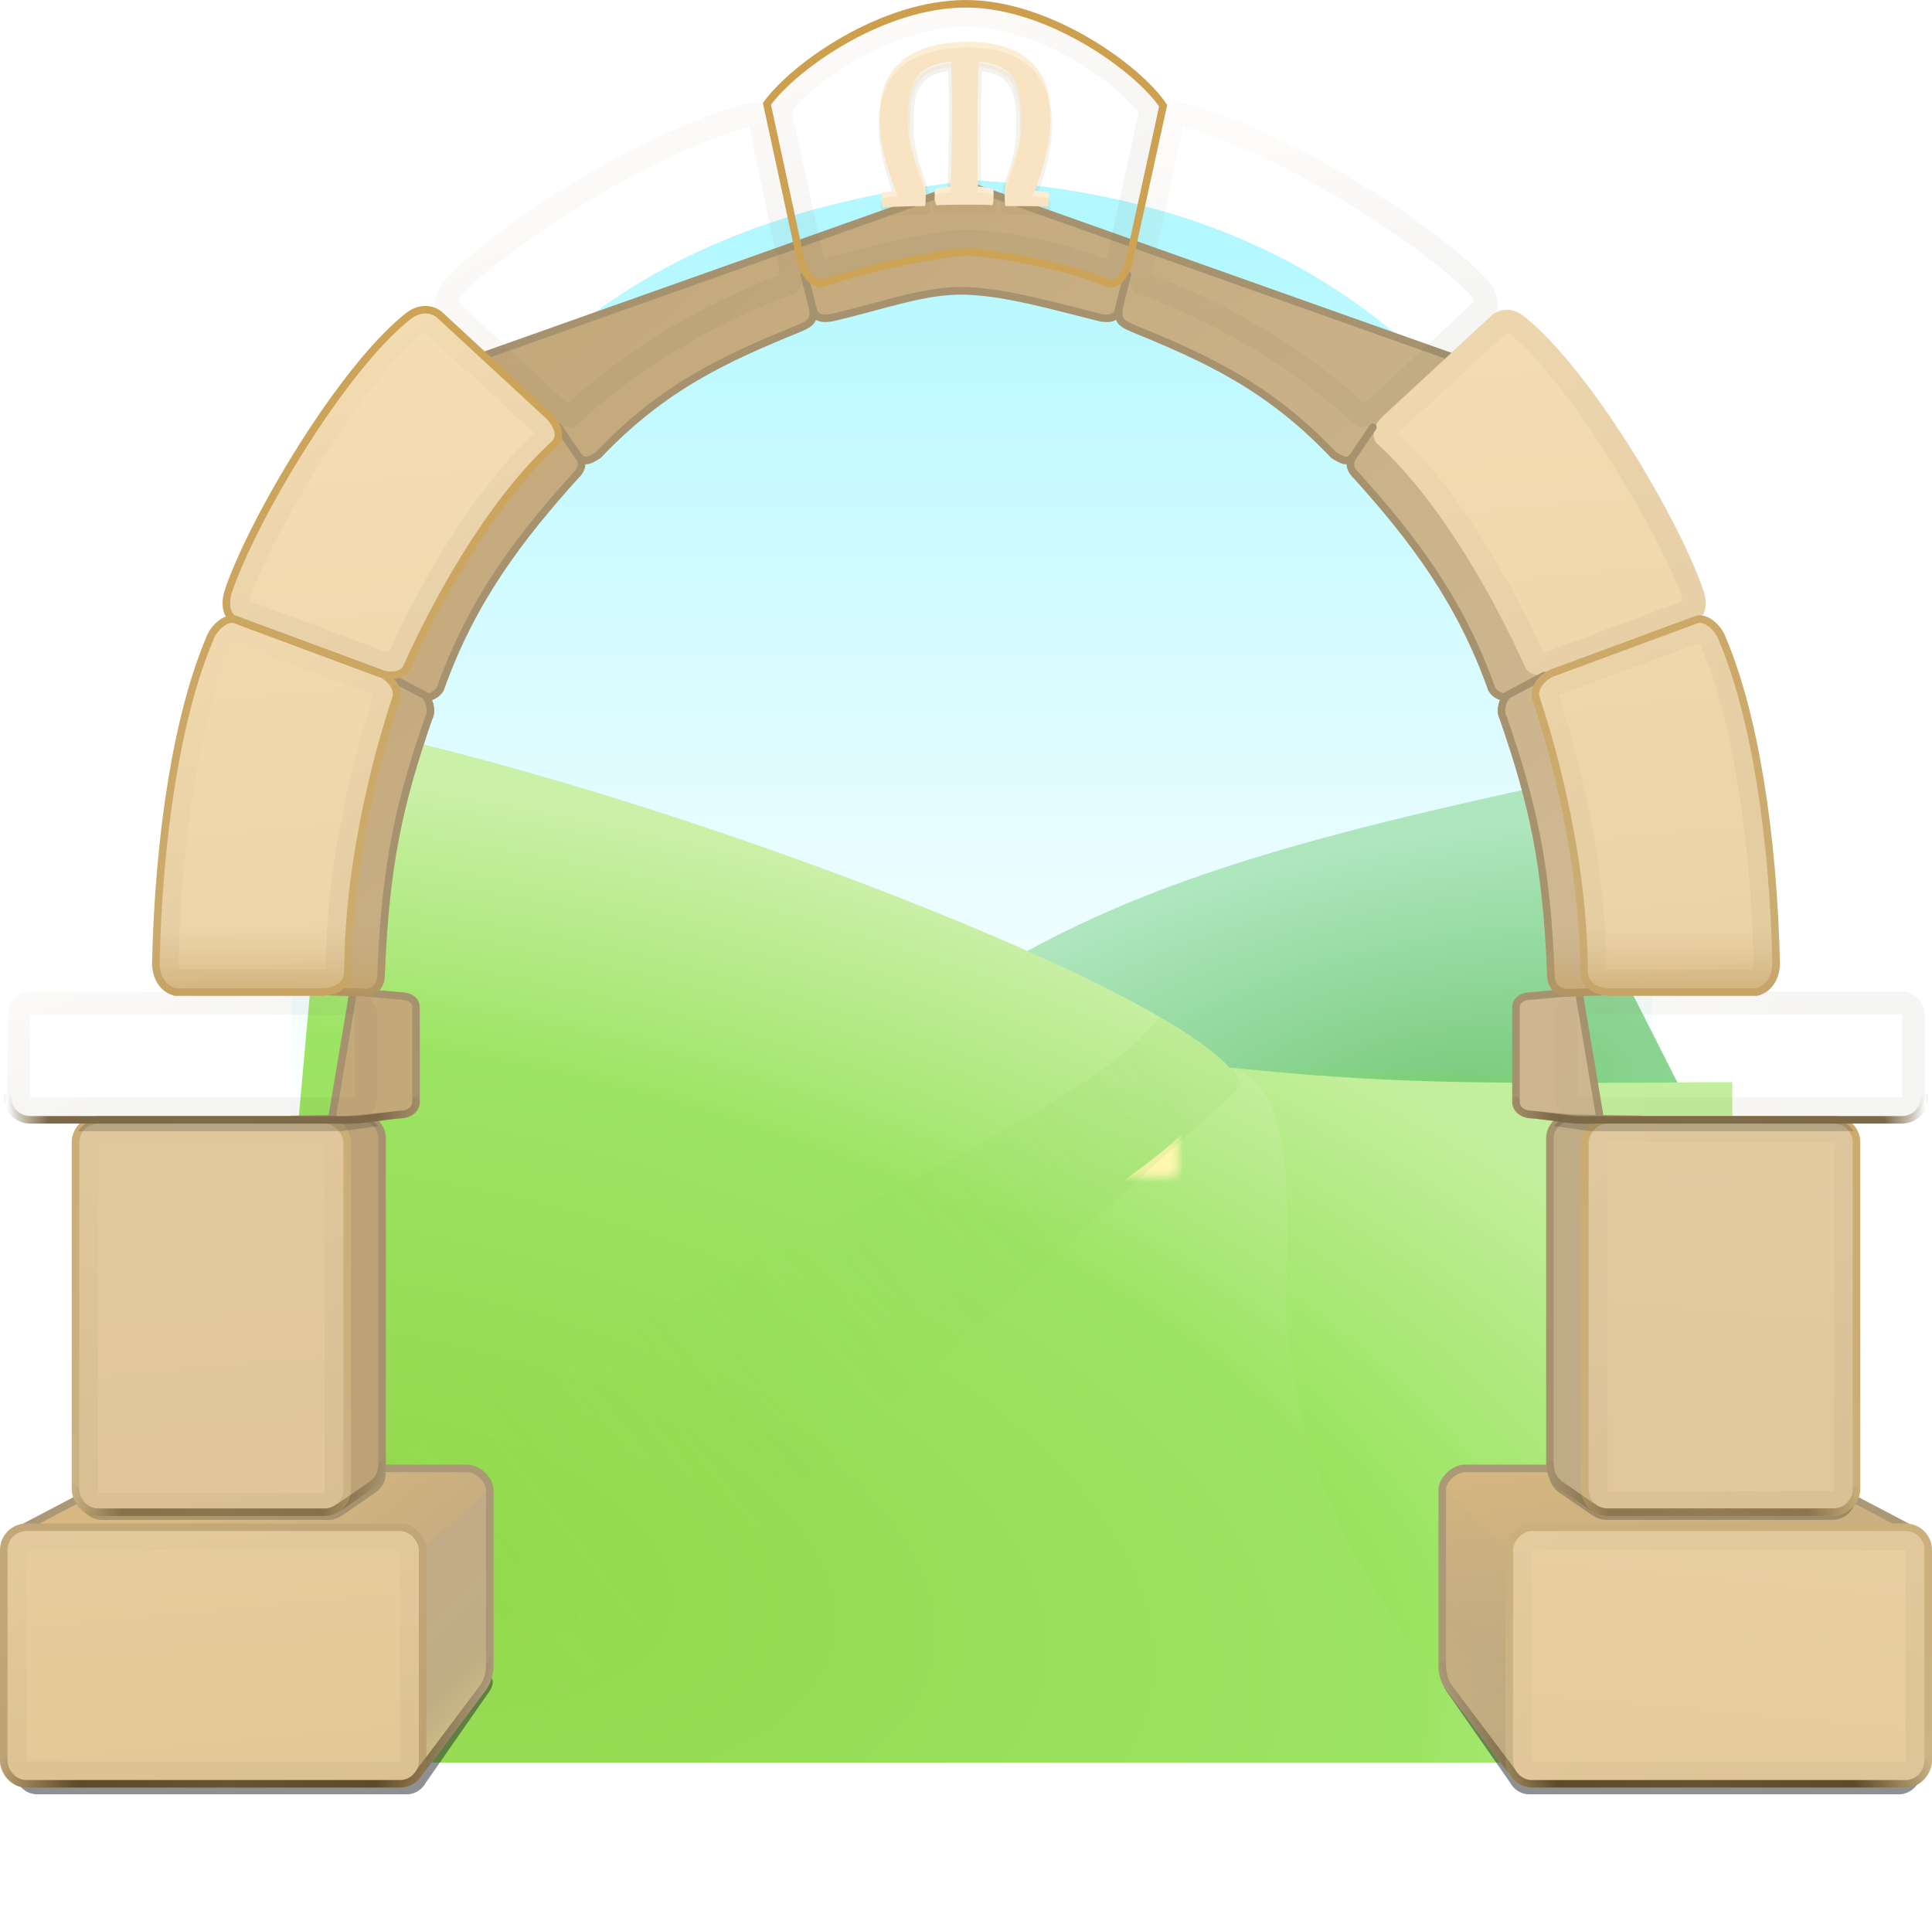 <svg xmlns="http://www.w3.org/2000/svg" xmlns:xlink="http://www.w3.org/1999/xlink" width="147.957" height="147.898" enable-background="new"><linearGradient id="a"><stop offset="0" stop-color="#fff"/><stop offset=".393" stop-color="#fff"/><stop offset="1"/></linearGradient><linearGradient id="b"><stop offset="0" stop-color="#c3a87a" stop-opacity="0"/><stop offset="1" stop-color="#c29752"/></linearGradient><linearGradient id="c"><stop offset="0" stop-color="#826e4a" stop-opacity="0"/><stop offset=".213" stop-color="#7d6948"/><stop offset="1" stop-color="#7f6a49"/></linearGradient><linearGradient id="d"><stop offset="0" stop-color="#e8d3ae"/><stop offset="1" stop-color="#dec393"/></linearGradient><linearGradient id="e"><stop offset="0" stop-color="#d8b880"/><stop offset="1" stop-color="#b6a280"/></linearGradient><linearGradient id="f"><stop offset="0" stop-color="#56421e" stop-opacity="0"/><stop offset=".361" stop-color="#5e4a28"/><stop offset="1" stop-color="#675332"/></linearGradient><linearGradient id="g"><stop offset="0" stop-color="#c2ac88"/><stop offset=".643" stop-color="#c0ad84"/><stop offset="1" stop-color="#d4c387"/></linearGradient><linearGradient id="h"><stop offset="0" stop-color="#dec495"/><stop offset="1" stop-color="#5d5546"/></linearGradient><linearGradient id="i"><stop offset="0" stop-color="#cd9f4b"/><stop offset="1" stop-color="#cab791"/></linearGradient><linearGradient id="j"><stop offset="0" stop-color="#f8e2ba"/><stop offset="1" stop-color="#e3c897"/></linearGradient><clipPath id="k"><rect width="55.5" height="34" x="7.5" y="489.5" rx="3"/></clipPath><clipPath id="l"><rect width="36" height="54" x="17" y="435.5" rx="3"/></clipPath><clipPath id="m"><rect width="49" height="17" x="8" y="418.5" rx="3"/></clipPath><clipPath id="n"><path d="m27.649 414.772c.378-17.019 2.858-32.878 7.102-42.917.5-1.542 2.19-3.01 3.393-2.664l18.774 6.941c1.645.523 3.091 2.14 2.503 3.638-3.593 10.894-6.309 24.385-6.309 36.042 0 1.988-1.88 2.753-3.481 2.753h-19.434c-1.64-.439-2.516-1.985-2.547-3.792z"/></clipPath><clipPath id="o"><path d="m37.392 365.061c3.417-9.715 15.009-29.14 23.619-35.998 1.193-.994 2.848-1.296 4.162-.303l14.573 13.469c1.225 1.215 1.774 2.896.58 3.846-8.577 7.928-15.652 21.057-19.47 29.542-.707 1.304-2.716 1.12-4.206.48l-18.722-6.968c-1.225-.773-1.067-2.719-.536-4.067z"/></clipPath><clipPath id="p"><path d="m65.997 324.099c6.097-6.525 24.8-19.24 40.014-23.322 1.724-.429 2.78.541 3.01 1.742l4.189 19.786c.359 1.652.187 3.267-1.196 3.762-12.599 4.619-22.988 11.954-28.525 17.315-.933.903-2.93-.202-4.026-1.3l-14.485-13.425c-.964-1.053-.143-3.314 1.019-4.558z"/></clipPath><clipPath id="q"><path d="m135 287.602c10.899 0 22.706 8.456 26.125 13.501l-4.5 20.569c-.375 1.541-1.463 3.581-3 2.894-5.841-2.489-15.603-4.058-18.625-4.058-3.012 0-12.701 2.011-18.875 4.058-1.158.541-2.691-1.335-3-2.894l-4.5-20.811c3.677-5.037 15.299-13.26 26.375-13.26z"/></clipPath><clipPath id="r"><path d="m204.003 324.099c-6.097-6.525-24.8-19.24-40.014-23.322-1.724-.429-2.78.541-3.01 1.742l-4.189 19.786c-.359 1.652-.187 3.267 1.196 3.762 12.599 4.619 22.988 11.954 28.525 17.315.933.903 2.93-.202 4.026-1.3l14.485-13.425c.964-1.053.143-3.314-1.019-4.558z"/></clipPath><clipPath id="s"><path d="m232.608 365.061c-3.417-9.715-15.009-29.14-23.619-35.998-1.193-.994-2.848-1.296-4.162-.303l-14.573 13.469c-1.225 1.215-1.774 2.896-.58 3.846 8.577 7.928 15.652 21.057 19.47 29.542.707 1.304 2.716 1.12 4.206.48l18.722-6.968c1.225-.773 1.067-2.719.536-4.067z"/></clipPath><clipPath id="t"><path d="m242.351 414.772c-.378-17.019-2.858-32.878-7.102-42.917-.5-1.542-2.19-3.01-3.393-2.664l-18.774 6.941c-1.645.523-3.091 2.14-2.503 3.638 3.593 10.894 6.309 24.385 6.309 36.042 0 1.988 1.88 2.753 3.481 2.753h19.434c1.64-.439 2.516-1.985 2.547-3.792z"/></clipPath><clipPath id="u"><rect width="49" height="17" x="-262" y="418.5" rx="3" transform="scale(-1 1)"/></clipPath><clipPath id="v"><rect width="36" height="54" x="-253" y="435.5" rx="3" transform="scale(-1 1)"/></clipPath><clipPath id="w"><rect width="55.5" height="34" x="-262.5" y="489.5" rx="3" transform="scale(-1 1)"/></clipPath><filter id="x" width="1.212" height="1.347" x="-.106" y="-.173"><feGaussianBlur stdDeviation="2.454"/></filter><filter id="y" width="1.369" height="1.238" x="-.185" y="-.119"><feGaussianBlur stdDeviation="2.454"/></filter><filter id="z" width="1.241" height="1.274" x="-.121" y="-.137"><feGaussianBlur stdDeviation="2.454"/></filter><filter id="A" width="1.268" height="1.243" x="-.134" y="-.122"><feGaussianBlur stdDeviation="2.454"/></filter><filter id="B" width="1.327" height="1.218" x="-.164" y="-.109"><feGaussianBlur stdDeviation="2.454"/></filter><filter id="C" width="1.224" height="1.318" x="-.112" y="-.159"><feGaussianBlur stdDeviation="2.454"/></filter><filter id="D" width="1.24" height="1.693" x="-.12" y="-.347"><feGaussianBlur stdDeviation="2.454"/></filter><linearGradient id="E" x1="179" x2="242.5" y1="415" y2="435.5" gradientUnits="userSpaceOnUse" xlink:href="#h"/><linearGradient id="F" x1="16" x2="24" y1="413" y2="432" gradientUnits="userSpaceOnUse" xlink:href="#h"/><linearGradient id="G" x1="40.994" x2="58.993" y1="338.869" y2="366.869" gradientUnits="userSpaceOnUse" xlink:href="#h"/><linearGradient id="H" x1="83.053" x2="94.873" y1="307.194" y2="330.194" gradientUnits="userSpaceOnUse" xlink:href="#h"/><linearGradient id="I" x1="24.649" x2="43.602" y1="386.14" y2="412.352" gradientUnits="userSpaceOnUse" xlink:href="#h"/><linearGradient id="J" x1="122.625" x2="131.125" y1="287.602" y2="315.653" gradientUnits="userSpaceOnUse" xlink:href="#h"/><linearGradient id="K" x1="181.5" x2="238.5" y1="482.5" y2="523.5" gradientUnits="userSpaceOnUse" xlink:href="#h"/><linearGradient id="L" x1="178.5" x2="241" y1="438.5" y2="489.5" gradientUnits="userSpaceOnUse" xlink:href="#h"/><linearGradient id="M" x1="172.009" x2="220.006" y1="364.369" y2="370.369" gradientUnits="userSpaceOnUse" xlink:href="#h"/><linearGradient id="N" x1="174.127" x2="176.947" y1="304.694" y2="329.194" gradientUnits="userSpaceOnUse" xlink:href="#h"/><linearGradient id="O" x1="178.445" x2="230.851" y1="387.852" y2="415.852" gradientUnits="userSpaceOnUse" xlink:href="#h"/><linearGradient id="P" x1="15" x2="23" y1="482.5" y2="523.5" gradientUnits="userSpaceOnUse" xlink:href="#h"/><linearGradient id="Q" x1="118.476" x2="130.902" y1="60.962" y2="195.019" gradientUnits="userSpaceOnUse" xlink:href="#j"/><linearGradient id="R" x1="129.746" x2="143.328" y1="60.385" y2="195.019" gradientUnits="userSpaceOnUse" xlink:href="#i"/><linearGradient id="S" x1="-51.433" x2="-39.007" y1="60.962" y2="195.019" gradientUnits="userSpaceOnUse" xlink:href="#j"/><linearGradient id="T" x1="-40.163" x2="-26.581" y1="60.385" y2="195.019" gradientUnits="userSpaceOnUse" xlink:href="#i"/><linearGradient id="U" x1="58" x2="79.5" y1="12.051" y2="244" gradientTransform="matrix(.578 0 0 .551 -84.954 58.158)" gradientUnits="userSpaceOnUse" xlink:href="#d"/><linearGradient id="V" x1="77.5" x2="101" y1="11.051" y2="244" gradientTransform="matrix(.578 0 0 .557 -84.954 57.326)" gradientUnits="userSpaceOnUse" xlink:href="#i"/><linearGradient id="W" x1="58" x2="79.5" y1="12.051" y2="244" gradientTransform="matrix(.578 0 0 .557 84.954 57.326)" gradientUnits="userSpaceOnUse" xlink:href="#d"/><linearGradient id="X" x1="77.5" x2="101" y1="11.051" y2="244" gradientTransform="matrix(.578 0 0 .557 84.954 57.326)" gradientUnits="userSpaceOnUse" xlink:href="#i"/><linearGradient id="Y" x1="129.746" x2="143.328" y1="60.385" y2="195.019" gradientUnits="userSpaceOnUse"><stop offset="0" stop-color="#e2c89a"/><stop offset="1" stop-color="#bba072"/></linearGradient><linearGradient id="Z" x1="17" x2="28" y1="410" y2="489.5" gradientUnits="userSpaceOnUse" xlink:href="#h"/><linearGradient id="aa" x1="105.417" x2="123.258" y1="172.539" y2="193.779" gradientUnits="userSpaceOnUse" xlink:href="#e"/><linearGradient id="ab" x1="59.801" x2="54.254" y1="197.681" y2="240.441" gradientTransform="matrix(-.578 0 0 .578 241.003 53.997)" gradientUnits="userSpaceOnUse" xlink:href="#e"/><linearGradient id="ac" x1="135.941" x2="190.449" y1="74.871" y2="137.868" gradientUnits="userSpaceOnUse"><stop offset="0" stop-color="#c3a87a"/><stop offset="1" stop-color="#ceb791"/></linearGradient><linearGradient id="ad" x1="163.42" x2="163.42" y1="76" y2="144.892" gradientUnits="userSpaceOnUse"><stop offset="0" stop-color="#b3f8ff"/><stop offset="1" stop-color="#fff"/></linearGradient><clipPath id="ae"><path d="m9.281 209.984 15.79-8.285h43.838c1.369 0 2.99 1.449 2.99 2.865v23.238c0 1.288-.435 2.385-1.018 3.125l-8.684 11.584z"/></clipPath><filter id="af" width="1.612" height="1.203" x="-.306" y="-.102"><feGaussianBlur stdDeviation="1.693"/></filter><linearGradient id="ag" x1="66.25" x2="82.513" y1="209.688" y2="225.878" gradientUnits="userSpaceOnUse" xlink:href="#g"/><linearGradient id="ah" x1="66.25" x2="77.917" y1="209.688" y2="226.232" gradientUnits="userSpaceOnUse" xlink:href="#g"/><filter id="ai"><feGaussianBlur stdDeviation=".601"/></filter><linearGradient id="aj" x1="89.931" x2="106.266" y1="190.196" y2="195.019" gradientUnits="userSpaceOnUse" spreadMethod="reflect" xlink:href="#f"/><linearGradient id="ak" x1="8.611" x2="36.875" y1="235.656" y2="244" gradientTransform="matrix(-.578 0 0 .578 241.003 53.997)" gradientUnits="userSpaceOnUse" spreadMethod="reflect" xlink:href="#f"/><filter id="al"><feGaussianBlur stdDeviation=".246"/></filter><linearGradient id="am" x1="94.491" x2="105.981" y1="172.117" y2="174.212" gradientUnits="userSpaceOnUse" spreadMethod="reflect" xlink:href="#f"/><linearGradient id="an" x1="-43.5" x2="-23.619" y1="204.375" y2="208" gradientTransform="matrix(-.578 0 0 .578 206.325 53.997)" gradientUnits="userSpaceOnUse" spreadMethod="reflect" xlink:href="#f"/><clipPath id="ao"><path d="m-4.719 155.281-9.688.156v.062h-25.594c-1.662 0-3 1.338-3 3v46c0 1.662 1.338 3 3 3h30c.695 0 1.336-.231 1.844-.625v.031l4.5-3.094c.792-.619 1.225-1.374 1.281-2.562v-43.344c0-1.294-1.083-2.625-2.344-2.625z"/></clipPath><filter id="ap" width="1.115" height="3.712" x="-.057" y="-1.356"><feGaussianBlur stdDeviation=".971"/></filter><linearGradient id="aq" x1="89.867" x2="105.221" y1="140.953" y2="144.161" gradientUnits="userSpaceOnUse" spreadMethod="reflect" xlink:href="#c"/><linearGradient id="ar" x1="8.5" x2="35.065" y1="150.453" y2="156.004" gradientTransform="matrix(-.578 0 0 .578 241.003 53.997)" gradientUnits="userSpaceOnUse" spreadMethod="reflect" xlink:href="#c"/><linearGradient id="as" x1="110.144" x2="110.144" y1="129.019" y2="134.433" gradientUnits="userSpaceOnUse" xlink:href="#b"/><linearGradient id="at" x1="43.585" x2="43.585" y1="129.804" y2="139.172" gradientTransform="matrix(-.578 0 0 .578 241.003 53.997)" gradientUnits="userSpaceOnUse" xlink:href="#b"/><clipPath id="au"><path d="m63.109 241.451 8.662-11.667c13.798-17.435 43.663-40.427 56.618-49.829 9.907-7.189 38.188-20.115 41.496-32.115 10.516 2.446 6.796 24.448 7.763 35.411 1.498 16.974 8.872 31.952 20.311 46.216l8.835 11.984z"/></clipPath><filter id="av" width="1.178" height="1.606" x="-.089" y="-.303"><feGaussianBlur stdDeviation="4.554"/></filter><radialGradient id="aw" cx="55.888" cy="238.674" r="98.818" gradientTransform="matrix(2.128 .371 -.178 1.022 6.487 -47.124)" gradientUnits="userSpaceOnUse"><stop offset="0" stop-color="#92d84b"/><stop offset=".655" stop-color="#9ce463"/><stop offset="1" stop-color="#cbf0a8"/></radialGradient><clipPath id="ax"><path d="m51.265 103.123c39.695 7.82 107.459 33.14 118.62 45.431 20.469 2.115 31.469 2.191 66.642 1.946v90.156h-197.636z"/></clipPath><linearGradient id="ay" x1="157.685" x2="62.225" y1="143.958" y2="218.912" gradientUnits="userSpaceOnUse"><stop offset="0" stop-color="#97d766"/><stop offset="1" stop-color="#87de45" stop-opacity="0"/></linearGradient><filter id="az" width="1.406" height="1.451" x="-.203" y="-.225"><feGaussianBlur stdDeviation="10.195"/></filter><radialGradient id="aA" cx="201.195" cy="152.835" r="64.452" gradientTransform="matrix(1.31 -.231 .094 .532 -52.338 121.814)" gradientUnits="userSpaceOnUse"><stop offset="0" stop-color="#78cb7b"/><stop offset="1" stop-color="#aee6be"/></radialGradient><filter id="aB"><feGaussianBlur stdDeviation=".838"/></filter><filter id="aC"><feGaussianBlur stdDeviation=".397"/></filter><filter id="aD"><feGaussianBlur stdDeviation="1.086"/></filter><radialGradient id="aE" cx="129.75" cy="245.25" r="88.25" gradientTransform="matrix(1.13 0 0 .184 -16.907 200.091)" gradientUnits="userSpaceOnUse"><stop offset="0" stop-color="#fff6af"/><stop offset=".655" stop-color="#fff6af"/><stop offset="1" stop-color="#fff6af" stop-opacity="0"/></radialGradient><linearGradient id="aF" x1="119" x2="119" y1="263" y2="148.543" gradientUnits="userSpaceOnUse" xlink:href="#a"/><mask id="aG" maskUnits="userSpaceOnUse"><path fill="url(#aF)" d="m10 148.547h250v114.453h-250z"/></mask><linearGradient id="aH" x1="119" x2="119" y1="-148.547" y2="-263.004" gradientUnits="userSpaceOnUse" xlink:href="#a"/><mask id="aI" maskUnits="userSpaceOnUse"><path fill="url(#aH)" d="m10-263h250v114.453h-250z" transform="scale(1 -1)"/></mask><filter id="aJ"><feGaussianBlur stdDeviation="1.604"/></filter><filter id="aK"><feGaussianBlur stdDeviation=".115"/></filter><filter id="aL"><feGaussianBlur stdDeviation=".11"/></filter><g transform="translate(-89 -58.102)"><path fill="url(#ad)" fill-rule="evenodd" d="m111.314 159.37v-43.115c9.044-20.495 18.254-40.877 52.311-44.341 36.496 1.984 46.797 28.724 51.902 45.159v42.298z"/><path fill="url(#aA)" fill-rule="evenodd" d="m150.198 149.859c24.136-17.539 42.388-24.679 86.321-34.24l30.191 59.551-6.246 28.827c-66.055-16.333-155.795-21.054-110.265-54.138z" filter="url(#aD)" transform="matrix(.578 0 0 .578 69.349 51.686)"/><path fill="url(#aw)" fill-rule="evenodd" d="m78.265 107.123c39.695 7.82 107.459 33.14 118.62 45.431 20.469 2.115 31.469 2.191 66.642 1.946v90.156h-197.636z" filter="url(#aB)" transform="matrix(.578 0 0 .578 69.349 51.686)"/><g filter="url(#aJ)" mask="url(#aI)" transform="matrix(.578 0 0 .578 84.954 53.997)"><path fill="#fff8af" fill-rule="evenodd" d="m63.109 242.158 8.662-11.667c13.798-17.435 43.663-40.427 56.618-49.829 9.907-7.189 38.188-20.115 41.496-32.115 10.516 2.446 6.796 24.448 7.763 35.411 1.498 16.974 8.872 31.952 20.311 46.216l8.835 11.984z"/><path fill="url(#aE)" d="m218 245.25a88.25 16.25 0 1 1 -176.5 0 88.25 16.25 0 1 1 176.5 0z" transform="matrix(1.17 0 0 1.185 -16.745 -46.777)"/><path fill="#f3cf48" d="m205.768 185.501a61.518 18.031 0 1 1 -123.037 0 61.518 18.031 0 1 1 123.037 0z" clip-path="url(#au)" filter="url(#av)" opacity=".075" transform="matrix(.996 0 0 1.166 .336 -29.656)"/></g><g mask="url(#aG)" transform="matrix(.578 0 0 .578 84.954 53.997)"><path fill="#fff6af" fill-rule="evenodd" d="m63.109 242.158 8.662-11.667c13.798-17.435 43.663-40.427 56.618-49.829 9.907-7.189 38.188-20.115 41.496-32.115 10.516 2.446 6.796 24.448 7.763 35.411 1.498 16.974 8.872 31.952 20.311 46.216l8.835 11.984z"/><path fill="url(#aE)" d="m218 245.25a88.25 16.25 0 1 1 -176.5 0 88.25 16.25 0 1 1 176.5 0z" transform="matrix(1.17 0 0 1.185 -16.745 -46.777)"/><path fill="#f3cf48" d="m205.768 185.501a61.518 18.031 0 1 1 -123.037 0 61.518 18.031 0 1 1 123.037 0z" clip-path="url(#au)" filter="url(#av)" opacity=".075" transform="matrix(.996 0 0 1.166 .336 -29.656)"/></g><path fill="#85e239" fill-rule="evenodd" d="m196.875 152.562c10.516 2.446 6.814 24.444 7.781 35.406 1.498 16.974 8.874 31.955 20.312 46.219l7.719 10.469h30.844v-90.156" filter="url(#aC)" opacity=".332" transform="matrix(.578 0 0 .578 69.349 51.686)"/><path fill="url(#ay)" fill-rule="evenodd" d="m50.912 204.946c72.779-42.718 119.597-56.482 110.959-72.803l9.663 18.82-101.53 92.167z" clip-path="url(#ax)" filter="url(#az)" opacity=".409" transform="matrix(.578 0 0 .578 84.954 53.997)"/><path fill="#282d30" d="m24.312 228.812-15.312 13.062c0 1.662 1.338 3 3 3h49.5c1.148 0 2.12-.652 2.625-1.594l8.562-12.156c.966-1.585-.031-2.312-1.531-2.312z" filter="url(#ai)" opacity=".72" transform="matrix(.571 0 0 .578 85.015 53.997)"/><path fill="#cdb690" fill-rule="evenodd" stroke="#a6926e" stroke-linecap="round" stroke-linejoin="round" stroke-width=".578" d="m206.42 143.479c-.884 0-1.373-.475-1.324-1.081v-7.12c0-.574.486-.897 1.234-.897l3.58-.325 1.661 9.905z"/><path fill="#282d30" d="m24.312 228.812-15.312 13.062c0 1.662 1.338 3 3 3h49.5c1.148 0 2.12-.652 2.625-1.594l8.562-12.156c.966-1.585-.031-2.312-1.531-2.312z" filter="url(#ai)" opacity=".72" transform="matrix(-.571 0 0 .578 241.248 53.997)"/><path fill="url(#ab)" fill-rule="evenodd" d="m235.639 175.359-9.126-4.788h-25.337c-.791 0-1.728.837-1.728 1.656v13.43c0 .744.251 1.378.589 1.806l5.019 6.695z"/><path fill="#282d30" d="m34.344 199.938-16.844 5.562c0 1.662 1.338 3 3 3h30c.695 0 1.336-.231 1.844-.625v.031l4.5-3.094c.792-.619 1.225-1.374 1.281-2.562z" filter="url(#al)" opacity=".528" transform="matrix(-.578 0 0 .578 241.207 53.997)"/><path fill="url(#ah)" fill-rule="evenodd" d="m58.625 216.5 15.25-14v37.25l-14.25 10.625z" clip-path="url(#ae)" filter="url(#af)" opacity=".481" transform="matrix(-.578 0 0 .578 241.003 53.997)"/><path fill="none" stroke="#aa9876" stroke-linecap="round" stroke-linejoin="round" stroke-width=".578" d="m235.639 175.359-9.126-4.788h-25.337c-.791 0-1.728.837-1.728 1.656v13.43c0 .744.251 1.378.589 1.806l5.019 6.695z"/><path fill="#c0ab87" fill-rule="evenodd" stroke="#a6926e" stroke-linecap="round" stroke-linejoin="round" stroke-width=".578" d="m208.441 171.785c-.458-.357-.713-.794-.745-1.481v-25.039c0-.748.625-1.514 1.354-1.514l5.594.089-3.612 29.732z"/><path fill="url(#ac)" fill-rule="evenodd" stroke="#a6926e" stroke-linecap="round" stroke-linejoin="round" stroke-width=".578" d="m125.465 85.55-17.122 36.682 5.274 11.794 3.034.108c.888.077 1.535-.4 1.535-1.391.334-8.535 1.408-13.158 3.648-19.651.361-.625-.081-1.492-.199-1.607.162.056.772-.074 1.084-.614 2.4-6.778 6.063-11.571 10.349-16.327.406-.367.65-.884.307-1.409.426.455.866.18 1.445-.181 4.981-5.246 9.721-7.393 15.37-9.699.554-.259 1.222-.439 1.066-1.391.292.679.782.658 1.391.578 3.992-.906 7.139-2.15 10.295-2.059s6.953 1.217 10.367 2.059c.609.08 1.099.101 1.391-.578-.157.952.512 1.131 1.066 1.391 5.649 2.306 10.389 4.453 15.37 9.699.579.36 1.019.636 1.445.181-.343.525-.099 1.042.307 1.409 4.286 4.757 7.95 9.549 10.349 16.327.312.54.921.67 1.084.614-.118.116-.559.983-.199 1.607 2.24 6.492 3.315 11.116 3.648 19.651 0 .991.648 1.468 1.535 1.391l3.034-.108 5.274-11.794-17.122-36.682-37.513-13.311z"/><path fill="url(#Q)" d="m219.392 103.159c-1.975-5.615-8.675-16.841-13.651-20.806-.69-.575-1.646-.749-2.405-.175l-8.423 7.784c-.708.702-1.025 1.674-.335 2.223 4.957 4.582 9.046 12.17 11.253 17.074.409.753 1.57.647 2.431.277l10.821-4.027c.708-.447.616-1.572.31-2.35z"/><path fill="url(#M)" d="m207.125 325.188c-1.395-.115-2.837.237-4.094 1.188-.087.058-.17.121-.25.188l-14.562 13.469c-.021.021-.042.041-.062.062-.945.937-1.726 2.067-2.031 3.562-.293 1.433.248 3.384 1.562 4.562l-.062.062c7.968 7.365 15.057 20.286 18.781 28.562.028.074.06.147.094.219.949 1.75 2.9 2.464 4.312 2.531 1.363.065 2.526-.274 3.594-.719v.031l.125-.062 18.594-6.906c.197-.074.385-.168.562-.281 1.623-1.024 2.228-2.812 2.312-4.156.082-1.307-.173-2.422-.562-3.438-3.706-10.537-14.851-29.583-24.594-37.344-1.006-.838-2.324-1.416-3.719-1.531zm-.469 5.969c.09-.072.053-.076.406.219.021.011.042.021.062.031 7.477 5.957 19.529 25.764 22.656 34.656.01.031.02.063.031.094.071.181.093.36.125.562l-17.625 6.562c-.053.019-.105.04-.156.062-.253.109-.459.119-.688.156-3.891-8.504-10.559-20.785-19.188-29.031.05-.068.024-.056.094-.125z" clip-path="url(#s)" filter="url(#A)" opacity=".24" transform="matrix(.578 0 0 .578 84.954 -107.83)"/><path fill="url(#Q)" d="m202.859 79.485c-3.524-3.771-14.333-11.12-23.127-13.479-.996-.248-1.606.313-1.74 1.007l-2.421 11.436c-.208.955-.108 1.888.691 2.174 7.282 2.669 13.286 6.909 16.486 10.007.539.522 1.694-.117 2.327-.751l8.372-7.759c.557-.609.083-1.915-.589-2.634z"/><rect width="32.077" height="19.651" x="-236.668" y="175.079" fill="url(#S)" rx="1.734" transform="scale(-1 1)"/><path fill="url(#K)" d="m259.5 486.5c3.272 0 6 2.728 6 6v28c0 3.272-2.728 6-6 6h-49.5c-3.272 0-6-2.728-6-6v-28c0-3.272 2.728-6 6-6zm0 6h-49.5v28h49.5z" clip-path="url(#w)" filter="url(#x)" opacity=".24" transform="matrix(.578 0 0 .578 84.954 -107.83)"/><path fill="url(#aa)" fill-rule="evenodd" d="m90.318 175.359 9.126-4.788h25.337c.791 0 1.728.837 1.728 1.656v13.43c0 .744-.251 1.378-.589 1.806l-5.019 6.695z"/><path fill="url(#ag)" fill-rule="evenodd" d="m58.625 216.5 15.25-14v37.25l-14.25 10.625z" clip-path="url(#ae)" filter="url(#af)" transform="matrix(.578 0 0 .578 84.954 53.997)"/><path fill="none" stroke="#aa9876" stroke-linecap="round" stroke-linejoin="round" stroke-width=".578" d="m90.318 175.359 9.126-4.788h25.337c.791 0 1.728.837 1.728 1.656v13.43c0 .744-.251 1.378-.589 1.806l-5.019 6.695z"/><path fill="#282d30" d="m61.344 203.938-16.844 5.562c0 1.662 1.338 3 3 3h30c.695 0 1.336-.231 1.844-.625v.031l4.5-3.094c.792-.619 1.225-1.374 1.281-2.562z" filter="url(#al)" opacity=".491" transform="matrix(.578 0 0 .578 69.349 51.686)"/><path fill="#bca276" fill-rule="evenodd" stroke="#a6926e" stroke-linecap="round" stroke-linejoin="round" stroke-width=".578" d="m117.516 171.785c.458-.357.713-.794.745-1.481v-25.039c0-.748-.625-1.514-1.354-1.514l-5.594.089 3.612 29.732z"/><rect width="32.077" height="19.651" x="89.289" y="175.079" fill="url(#Q)" rx="1.734"/><path fill="url(#P)" d="m10.5 486.5c-3.272 0-6 2.728-6 6v28c0 3.272 2.728 6 6 6h49.5c3.272 0 6-2.728 6-6v-28c0-3.272-2.728-6-6-6zm0 6h49.5v28h-49.5z" clip-path="url(#k)" filter="url(#x)" opacity=".24" transform="matrix(.578 0 0 .578 84.954 -107.83)"/><path fill="#c3a87a" fill-rule="evenodd" stroke="#a6926e" stroke-linecap="round" stroke-linejoin="round" stroke-width=".578" d="m119.537 143.479c.884 0 1.373-.475 1.324-1.081v-7.12c0-.574-.486-.897-1.234-.897l-3.58-.325-1.661 9.905z"/><rect width="20.806" height="30.054" x="94.78" y="143.87" fill="url(#W)" rx="1.734"/><path fill="url(#Z)" d="m20 432.5c-3.272 0-6 2.728-6 6v48c0 3.272 2.728 6 6 6h30c3.272 0 6-2.728 6-6v-48c0-3.272-2.728-6-6-6zm0 6h30v48h-30z" clip-path="url(#l)" filter="url(#B)" opacity=".24" transform="matrix(.578 0 0 .557 84.954 -98.508)"/><rect width="28.32" height="9.825" x="89.578" y="134.044" fill="url(#Q)" rx="1.734"/><path fill="url(#F)" d="m11 415.5c-3.272 0-6 2.728-6 6v11c0 3.272 2.728 6 6 6h43c3.272 0 6-2.728 6-6v-11c0-3.272-2.728-6-6-6zm0 6h43v11h-43z" clip-path="url(#m)" filter="url(#D)" opacity=".24" transform="matrix(.578 0 0 .578 84.954 -107.83)"/><path fill="url(#Q)" d="m106.565 103.159c1.975-5.615 8.675-16.841 13.651-20.806.69-.575 1.646-.749 2.405-.175l8.423 7.784c.708.702 1.025 1.674.335 2.223-4.957 4.582-9.046 12.17-11.253 17.074-.409.753-1.57.647-2.431.277l-10.821-4.027c-.708-.447-.616-1.572-.31-2.35z"/><path fill="url(#Q)" d="m123.098 79.485c3.524-3.771 14.333-11.12 23.127-13.479.996-.248 1.606.313 1.74 1.007l2.421 11.436c.208.955.108 1.888-.691 2.174-7.282 2.669-13.286 6.909-16.486 10.007-.539.522-1.694-.117-2.327-.751l-8.372-7.759c-.557-.609-.083-1.915.589-2.634z"/><path fill="url(#H)" d="m107.625 297.75c-.768-.112-1.586-.064-2.344.125-.021-0-.042-0-.062 0-16.126 4.326-34.547 16.847-41.406 24.188-.96 1.027-1.654 2.194-2.031 3.594s-.52 3.403.969 5.031c.06.055.123.107.188.156l14.5 13.438c.836.837 1.732 1.494 3 2 .634.253 1.35.454 2.25.438s2.038-.377 2.875-1.188c5.173-5.007 15.364-12.208 27.5-16.656 1.629-.584 2.779-2.138 3.125-3.5s.213-2.597-.031-3.719l-4.188-19.75c-.247-1.286-.967-2.54-2.219-3.375-.626-.418-1.357-.67-2.125-.781zm-1.375 6.125 4.031 19.062c.073.336.032.428.031.594-12.189 4.586-22.079 11.405-28 16.906-.258-.16-.545-.294-.719-.469-.031-.032-.062-.063-.094-.094l-13.812-12.812c.123-.313.328-.722.5-.906 5.271-5.64 23.824-18.276 38.062-22.281z" clip-path="url(#p)" filter="url(#z)" opacity=".24" transform="matrix(.578 0 0 .578 84.954 -107.83)"/><path fill="url(#Q)" d="m100.934 131.89c.219-9.836 1.652-19.002 4.105-24.804.289-.891 1.266-1.74 1.961-1.54l10.851 4.011c.951.302 1.786 1.237 1.446 2.102-2.076 6.296-3.647 14.093-3.647 20.831 0 1.149-1.086 1.591-2.012 1.591h-11.232c-.948-.254-1.454-1.147-1.472-2.191z"/><path fill="url(#I)" d="m38.969 366.312c-2.043-.587-3.6.303-4.688 1.188-1.017.827-1.767 1.873-2.25 3.188h-.031c-.024.056-.039.131-.062.188-.008.023-.024.039-.031.062-4.461 10.696-6.869 26.635-7.25 43.781-0.0.031-0.0.062 0 .094.047 2.747 1.67 5.831 4.75 6.656.255.065.518.097.781.094h19.438c1.278 0 2.667-.251 4-1.125s2.5-2.685 2.5-4.625c0-11.137 2.616-24.341 6.094-34.938.017-.051.046-.105.062-.156l-.062-.031c.623-1.813.083-3.714-.812-4.906-.892-1.187-2.075-1.973-3.438-2.438v-.031l-18.781-6.938c-.072-.024-.145-.044-.219-.062zm-1.031 6 17.938 6.625c.041.022.083.043.125.062.158.05.31.175.438.281-3.58 10.985-6.231 24.299-6.281 36.188-.116.039-.282.094-.531.094h-18.688c-.158-.049-.263-.102-.281-.812-.001-.025 0-.005 0-.031.383-16.721 2.888-32.33 6.844-41.688.035-.082.066-.165.094-.25.022-.069.194-.291.344-.469z" clip-path="url(#n)" filter="url(#y)" opacity=".24" transform="matrix(.578 0 0 .578 84.954 -107.83)"/><path fill="none" stroke="#a6926e" stroke-linecap="round" stroke-linejoin="round" stroke-width=".578" d="m121.727 111.468-3.07-1.625"/><path fill="none" stroke="url(#R)" stroke-linecap="square" stroke-width=".578" d="m100.934 131.89c.219-9.836 1.652-19.002 4.105-24.804.289-.891 1.266-1.74 1.961-1.54l10.851 4.011c.951.302 1.786 1.237 1.446 2.102-2.076 6.296-3.647 14.093-3.647 20.831 0 1.149-1.086 1.591-2.012 1.591h-11.232c-.948-.254-1.454-1.147-1.472-2.191z"/><path fill="url(#Q)" d="m162.978 58.391c6.299 0 13.123 4.887 15.099 7.803l-2.601 11.888c-.217.89-.846 2.07-1.734 1.672-3.376-1.438-9.018-2.345-10.764-2.345-1.741 0-7.34 1.162-10.909 2.345-.669.313-1.555-.771-1.734-1.672l-2.601-12.028c2.125-2.911 8.842-7.663 15.244-7.663z"/><path fill="url(#J)" d="m135 284.594c-6.28 0-12.368 2.259-17.438 5.125s-9.107 6.268-11.375 9.375c-.503.694-.685 1.57-.5 2.406l4.5 20.812c.294 1.482.939 2.606 1.938 3.656.499.525 1.097 1.027 1.969 1.375.78.311 1.907.352 2.938 0l.031.062c2.921-.968 6.832-1.948 10.312-2.688s6.787-1.219 7.625-1.219c1.984 0 12.287 1.618 17.438 3.812 1.01.452 2.283.491 3.281.125s1.67-.976 2.156-1.562c.972-1.174 1.383-2.378 1.656-3.5.011-.021.021-.042.031-.062l4.5-20.562c.175-.812.005-1.661-.469-2.344-2.173-3.205-6.157-6.601-11.219-9.531s-11.15-5.281-17.375-5.281zm0 6c4.674-0 9.954 1.91 14.375 4.469 3.922 2.27 6.939 5.002 8.5 6.906l-4.188 19.062c-.035.145-.093.196-.156.344-6.414-2.469-14.716-3.875-18.531-3.875-2.174-0-5.214.566-8.875 1.344-3.305.702-6.811 1.631-9.875 2.594-.075-.146-.181-.309-.188-.344 0-.021 0-.042 0-.062l-4.156-19.25c1.685-1.951 4.682-4.601 8.594-6.812 4.43-2.504 9.704-4.375 14.5-4.375z" clip-path="url(#q)" filter="url(#C)" opacity=".24" transform="matrix(.578 0 0 .578 84.954 -107.83)"/><rect width="20.806" height="29.765" x="-231.177" y="143.87" fill="url(#U)" rx="1.734" transform="scale(-1 1)"/><path fill="url(#L)" d="m250 432.5c3.272 0 6 2.728 6 6v48c0 3.272-2.728 6-6 6h-30c-3.272 0-6-2.728-6-6v-48c0-3.272 2.728-6 6-6zm0 6h-30v48h30z" clip-path="url(#v)" filter="url(#B)" opacity=".24" transform="matrix(.578 0 0 .557 84.954 -98.654)"/><rect width="28.32" height="9.825" x="-236.379" y="134.044" fill="url(#S)" rx="1.734" transform="scale(-1 1)"/><path fill="url(#E)" d="m259 415.5c3.272 0 6 2.728 6 6v11c0 3.272-2.728 6-6 6h-43c-3.272 0-6-2.728-6-6v-11c0-3.272 2.728-6 6-6zm0 6h-43v11h43z" clip-path="url(#u)" filter="url(#D)" opacity=".24" transform="matrix(.578 0 0 .578 84.954 -107.83)"/><path fill="url(#Q)" d="m225.022 131.89c-.219-9.836-1.652-19.002-4.105-24.804-.289-.891-1.266-1.74-1.961-1.54l-10.851 4.011c-.951.302-1.786 1.237-1.446 2.102 2.076 6.296 3.647 14.093 3.647 20.831 0 1.149 1.086 1.591 2.012 1.591h11.232c.948-.254 1.454-1.147 1.472-2.191z"/><path fill="url(#O)" d="m231.031 366.312c-.074.018-.147.039-.219.062l-18.781 6.938v.031c-1.363.464-2.546 1.25-3.438 2.438-.896 1.192-1.436 3.093-.812 4.906l-.062.031c.017.051.046.105.062.156 3.478 10.596 6.094 23.8 6.094 34.938 0 1.94 1.167 3.751 2.5 4.625s2.722 1.125 4 1.125h19.438c.263.003.526-.028.781-.094 3.08-.825 4.703-3.909 4.75-6.656 0-.031 0-.062 0-.094-.381-17.147-2.789-33.085-7.25-43.781-.008-.023-.023-.039-.031-.062-.024-.056-.039-.132-.062-.188h-.031c-.483-1.315-1.233-2.36-2.25-3.188-1.087-.884-2.644-1.775-4.688-1.188zm1.031 6c.15.178.321.4.344.469.028.085.059.168.094.25 3.958 9.363 6.464 24.986 6.844 41.719-.018.711-.123.763-.281.812h-18.688c-.25 0-.416-.055-.531-.094-.05-11.888-2.701-25.202-6.281-36.188.128-.107.28-.231.438-.281.042-.02.084-.041.125-.062z" clip-path="url(#t)" filter="url(#y)" opacity=".24" transform="matrix(.578 0 0 .578 84.954 -107.83)"/><path fill="url(#G)" d="m62.844 325.219c-1.407.126-2.744.693-3.75 1.531-9.719 7.742-20.767 26.666-24.5 37.219-.004.009.003.022 0 .031-.006.018-.025.044-.031.062-.389 1.015-.645 2.13-.562 3.438.084 1.344.689 3.132 2.312 4.156.177.113.366.207.562.281l18.594 6.906.125.062v-.031c1.068.445 2.231.784 3.594.719 1.412-.067 3.363-.781 4.312-2.531.034-.072.065-.145.094-.219 3.725-8.277 10.813-21.197 18.781-28.562l-.062-.062c1.314-1.179 1.855-3.129 1.562-4.562-.305-1.496-1.086-2.626-2.031-3.562-.021-.021-.041-.042-.062-.062l-14.562-13.469c-.08-.067-.163-.129-.25-.188-1.257-.951-2.718-1.282-4.125-1.156zm.5 5.938 14.375 13.281c.025.024.01.007.031.031-8.636 8.246-15.326 20.522-19.219 29.031-.228-.038-.434-.048-.688-.156-.051-.022-.104-.043-.156-.062l-17.625-6.562c.032-.203.054-.381.125-.562.011-.031.021-.062.031-.094 3.128-8.892 15.179-28.7 22.656-34.656.021-.01.042-.021.062-.031.354-.295.316-.291.406-.219z" clip-path="url(#o)" filter="url(#A)" opacity=".24" transform="matrix(.578 0 0 .578 84.954 -107.83)"/><path fill="url(#N)" d="m162.375 297.75c-.768.112-1.499.364-2.125.781-1.252.835-1.972 2.151-2.219 3.438l-4.188 19.719c-.244 1.121-.378 2.326-.031 3.688s1.528 2.948 3.156 3.531c12.136 4.449 22.296 11.618 27.469 16.625.837.81 1.975 1.171 2.875 1.188s1.616-.184 2.25-.438c1.268-.506 2.258-1.257 3.094-2.094l14.406-13.344c.065-.05.127-.102.188-.156 1.489-1.628 1.346-3.631.969-5.031s-1.071-2.567-2.031-3.594c-6.859-7.34-25.28-19.861-41.406-24.188-.021-0-.042-0-.062 0-.758-.189-1.576-.237-2.344-.125zm1.375 6.094c14.242 3.993 32.787 16.667 38.062 22.312.172.184.377.593.5.906l-13.812 12.812c-.032.031-.063.062-.094.094-.174.174-.461.309-.719.469-5.921-5.501-15.811-12.32-28-16.906-.001-.166-.042-.258.031-.594z" clip-path="url(#r)" filter="url(#z)" opacity=".24" transform="matrix(.578 0 0 .578 84.954 -107.83)"/><rect width="32.077" height="19.651" x="89.289" y="175.079" fill="none" stroke="url(#Y)" stroke-linecap="square" stroke-width=".578" rx="1.734"/><rect width="20.806" height="30.054" x="94.78" y="143.87" fill="none" stroke="url(#X)" stroke-linecap="square" stroke-width=".578" rx="1.734"/><rect width="32.077" height="19.651" x="-236.668" y="175.079" fill="none" stroke="url(#T)" stroke-linecap="square" stroke-width=".578" rx="1.734" transform="scale(-1 1)"/><path fill="#282d30" fill-rule="evenodd" d="m-7.75 157h-50.375l.875-16.375h61.5l-.375 14.75z" clip-path="url(#ao)" filter="url(#ap)" opacity=".467" transform="matrix(.578 0 0 .578 119.632 53.997)"/><g stroke-width=".578"><rect width="28.32" height="9.825" x="89.578" y="134.044" fill="none" stroke="url(#R)" stroke-linecap="square" rx="1.734"/><path fill="none" stroke="#a6926e" stroke-linecap="round" stroke-linejoin="round" d="m133.304 93.064-1.517-2.24"/><path fill="none" stroke="url(#R)" stroke-linecap="square" d="m106.565 103.159c1.975-5.615 8.675-16.841 13.651-20.806.69-.575 1.646-.749 2.405-.175l8.423 7.784c.708.702 1.025 1.674.335 2.223-4.957 4.582-9.046 12.17-11.253 17.074-.409.753-1.57.647-2.431.277l-10.821-4.027c-.708-.447-.616-1.572-.31-2.35z"/><path fill="none" stroke="#a6926e" stroke-linecap="round" stroke-linejoin="round" d="m151.275 81.848-.686-2.709"/><path fill="none" stroke="url(#R)" stroke-linecap="square" d="m123.098 79.485c3.524-3.771 14.333-11.12 23.127-13.479.996-.248 1.606.313 1.74 1.007l2.421 11.436c.208.955.108 1.888-.691 2.174-7.282 2.669-13.286 6.909-16.486 10.007-.539.522-1.694-.117-2.327-.751l-8.372-7.759c-.557-.609-.083-1.915.589-2.634z"/><path fill="none" stroke="#a6926e" stroke-linecap="round" stroke-linejoin="round" d="m204.199 111.468 3.07-1.625"/><path fill="none" stroke="#a6926e" stroke-linecap="round" stroke-linejoin="round" d="m192.622 93.064 1.517-2.24"/><path fill="none" stroke="#a6926e" stroke-linecap="round" stroke-linejoin="round" d="m174.651 81.848.686-2.709"/><path fill="none" stroke="url(#R)" stroke-linecap="square" d="m162.978 58.391c6.299 0 13.123 4.887 15.099 7.803l-2.601 11.888c-.217.89-.846 2.07-1.734 1.672-3.376-1.438-9.018-2.345-10.764-2.345-1.741 0-7.34 1.162-10.909 2.345-.669.313-1.555-.771-1.734-1.672l-2.601-12.028c2.125-2.911 8.842-7.663 15.244-7.663z"/><path fill="none" stroke="url(#R)" stroke-linecap="square" d="m202.859 79.485c-3.524-3.771-14.333-11.12-23.127-13.479-.996-.248-1.606.313-1.74 1.007l-2.421 11.436c-.208.955-.108 1.888.691 2.174 7.282 2.669 13.286 6.909 16.486 10.007.539.522 1.694-.117 2.327-.751l8.372-7.759c.557-.609.083-1.915-.589-2.634z"/><path fill="none" stroke="url(#R)" stroke-linecap="square" d="m225.022 131.89c-.219-9.836-1.652-19.002-4.105-24.804-.289-.891-1.266-1.74-1.961-1.54l-10.851 4.011c-.951.302-1.786 1.237-1.446 2.102 2.076 6.296 3.647 14.093 3.647 20.831 0 1.149 1.086 1.591 2.012 1.591h11.232c.948-.254 1.454-1.147 1.472-2.191z"/></g><path fill="url(#at)" fill-rule="evenodd" d="m218.191 105.508c1.276.036 2.368.434 2.98 1.409.008.017.014.036.018.054 2.48 5.866 3.899 15.064 4.118 24.924-.019 1.133-.594 2.165-1.68 2.456-.023.009-.047.015-.072.018h-11.234c-.145 0-.287-.016-.433-.036h-.054l-2.51.09c-.501.043-.957-.067-1.3-.361-.344-.294-.542-.76-.542-1.318-.332-8.489-1.39-13.057-3.612-19.506-.01-.018-.009-.036-.018-.054-.203-.393-.178-.819-.09-1.156.046-.176.102-.328.163-.452.06-.124.105-.197.199-.289.011-.013.023-.025.036-.036 1.414-1.005 4.931-3.11 8.453-4.479 1.761-.685 3.51-1.19 5.021-1.264.189-.009.378-.005.56 0z" opacity=".5"/><path fill="none" stroke="url(#R)" stroke-linecap="square" stroke-width=".578" d="m219.392 103.159c-1.975-5.615-8.675-16.841-13.651-20.806-.69-.575-1.646-.749-2.405-.175l-8.423 7.784c-.708.702-1.025 1.674-.335 2.223 4.957 4.582 9.046 12.17 11.253 17.074.409.753 1.57.647 2.431.277l10.821-4.027c.708-.447.616-1.572.31-2.35z"/><rect width="28.32" height="9.825" x="-236.379" y="134.044" fill="none" stroke="url(#T)" stroke-linecap="square" stroke-width=".578" rx="1.734" transform="scale(-1 1)"/><rect width="20.806" height="30.054" x="-231.177" y="143.87" fill="none" stroke="url(#V)" stroke-linecap="square" stroke-width=".578" rx="1.734" transform="scale(-1 1)"/><path fill="none" stroke="url(#aj)" stroke-linecap="round" stroke-linejoin="round" stroke-width=".578" d="m89.289 192.996c0 .961.773 1.734 1.734 1.734h28.609c.663 0 1.225-.377 1.517-.921l4.768-6.339c.337-.428.596-1.062.596-1.806"/><path fill="none" stroke="url(#ak)" stroke-linecap="round" stroke-linejoin="round" stroke-width=".578" d="m236.668 192.996c0 .961-.773 1.734-1.734 1.734h-28.609c-.663 0-1.225-.377-1.517-.921l-4.768-6.339c-.337-.428-.596-1.062-.596-1.806"/><path fill="none" stroke="url(#am)" stroke-linecap="round" stroke-linejoin="round" stroke-width=".578" d="m94.78 172.19c0 .961.773 1.734 1.734 1.734h17.339c.402 0 .772-.133 1.066-.361v.018l2.601-1.788c.458-.357.708-.794.741-1.481" opacity=".64"/><path fill="none" stroke="url(#an)" stroke-linecap="round" stroke-linejoin="round" stroke-width=".578" d="m231.177 172.19c0 .961-.773 1.734-1.734 1.734h-17.339c-.402 0-.772-.133-1.066-.361v.018l-2.601-1.788c-.458-.357-.708-.794-.741-1.481" opacity=".57"/><path fill="#282d30" fill-rule="evenodd" d="m-7.75 157h-50.375l.875-16.375h61.5l-.375 14.75z" clip-path="url(#ao)" filter="url(#ap)" opacity=".467" transform="matrix(-.578 0 0 .578 206.325 53.997)"/><path fill="none" stroke="url(#aq)" stroke-linecap="round" stroke-linejoin="round" stroke-width=".578" d="m89.578 142.136c0 .961.773 1.734 1.734 1.734h23.1c.752.017 1.851.026 2.258-.036l2.872-.361c.884 0 1.368-.477 1.318-1.084"/><path fill="none" stroke="url(#ar)" stroke-linecap="round" stroke-linejoin="round" stroke-width=".578" d="m236.379 142.136c0 .961-.773 1.734-1.734 1.734h-23.1c-.752.017-1.851.026-2.258-.036l-2.872-.361c-.884 0-1.368-.477-1.318-1.084"/><path fill="url(#as)" fill-rule="evenodd" d="m107.766 105.508c-1.276.036-2.368.434-2.98 1.409-.008.017-.014.036-.018.054-2.48 5.866-3.899 15.064-4.118 24.924.019 1.133.594 2.165 1.68 2.456.023.009.047.015.072.018h11.234c.145 0 .287-.016.433-.036h.054l2.51.09c.501.043.957-.067 1.3-.361.344-.294.542-.76.542-1.318.332-8.489 1.39-13.057 3.612-19.506.01-.018.009-.036.018-.054.203-.393.178-.819.09-1.156-.046-.176-.102-.328-.163-.452-.06-.124-.105-.197-.199-.289-.011-.013-.023-.025-.036-.036-1.414-1.005-4.931-3.11-8.453-4.479-1.761-.685-3.51-1.19-5.021-1.264-.189-.009-.378-.005-.56 0z" opacity=".5"/><path fill="#d39f41" fill-rule="evenodd" stroke="#a6926e" stroke-linecap="round" stroke-linejoin="round" stroke-width="1.014" d="m135.27 14.063c-11.234.111-14.418 7.23-9.285 19.653-.934.21-1.617.27-1.99.288-.276.014-.103 1.24.122 1.232 1.403-.049 3.907-.151 5.424-.142.218.001.313-1.581-.494-3.716-.709-1.876-1.736-4.458-1.696-7.778.04-3.32.012-7.163 5.731-7.636.179 4.991.116 11.916-.116 17.283-.943.054-1.655.223-1.987.343-.265.096-.008 1.413.213 1.387.35-.041 2.497-.072 4.077-.072 1.579-0 2.9.019 3.249.072.17.026.271-1.373.018-1.438-.318-.082-.993-.237-1.935-.292-.087-5.319-.18-12.014.14-17.283 5.719.472 5.579 4.521 5.619 7.84.04 3.32-.901 5.691-1.593 7.573-.653 1.778-.705 3.716-.434 3.716 1.364 0 4.048.004 5.417.046.268.008.398-1.07.171-1.117-.262-.054-1.391-.16-2.083-.256 5.051-12.245 2.099-19.646-8.569-19.705z" filter="url(#aK)" opacity=".35" transform="matrix(.562 0 0 .578 87.107 53.997)"/><path fill="#fbeed5" fill-rule="evenodd" d="m162.225 16.627c-11.234.111-14.418 7.23-9.285 19.653-.934.21-1.617.27-1.99.288-.276.014-.103 1.24.122 1.232 1.403-.049 3.907-.151 5.424-.142.218.001.313-1.581-.494-3.716-.709-1.876-1.736-4.458-1.696-7.778.04-3.32.012-7.163 5.731-7.636.179 4.991.116 11.916-.116 17.283-.943.054-1.655.223-1.987.343-.265.096-.008 1.413.213 1.387.35-.041 2.497-.072 4.077-.072 1.579-0 2.9.019 3.249.072.17.026.271-1.373.018-1.438-.318-.082-.993-.237-1.935-.292-.087-5.319-.18-12.014.14-17.283 5.719.472 5.579 4.521 5.619 7.84.04 3.32-.901 5.691-1.593 7.573-.653 1.778-.705 3.716-.434 3.716 1.364 0 4.048.004 5.417.046.268.008.398-1.07.171-1.117-.262-.054-1.391-.16-2.083-.256 5.051-12.245 2.099-19.646-8.569-19.705z" filter="url(#aL)" transform="matrix(.578 0 0 .578 69.349 51.686)"/><path fill="#f8e4c2" fill-rule="evenodd" d="m163.108 61.729c-6.493.064-8.333 4.179-5.366 11.359-.54.122-.935.156-1.15.167-.16.008-.059.717.071.712.811-.028 2.258-.088 3.135-.082.126.001.181-.914-.285-2.148-.41-1.084-1.003-2.577-.98-4.495s.007-4.14 3.312-4.413c.103 2.885.067 6.887-.067 9.989-.545.031-.956.129-1.148.198-.153.055-.005.817.123.802.203-.024 1.443-.042 2.356-.042.913-0 1.676.011 1.878.042.098.015.157-.794.01-.831-.184-.047-.574-.137-1.119-.169-.05-3.074-.104-6.944.081-9.989 3.305.273 3.225 2.613 3.248 4.531s-.521 3.289-.921 4.377c-.378 1.027-.407 2.148-.251 2.148.788 0 2.34.003 3.131.027.155.005.23-.619.099-.645-.151-.031-.804-.093-1.204-.148 2.919-7.077 1.213-11.354-4.952-11.388z"/></g></svg>